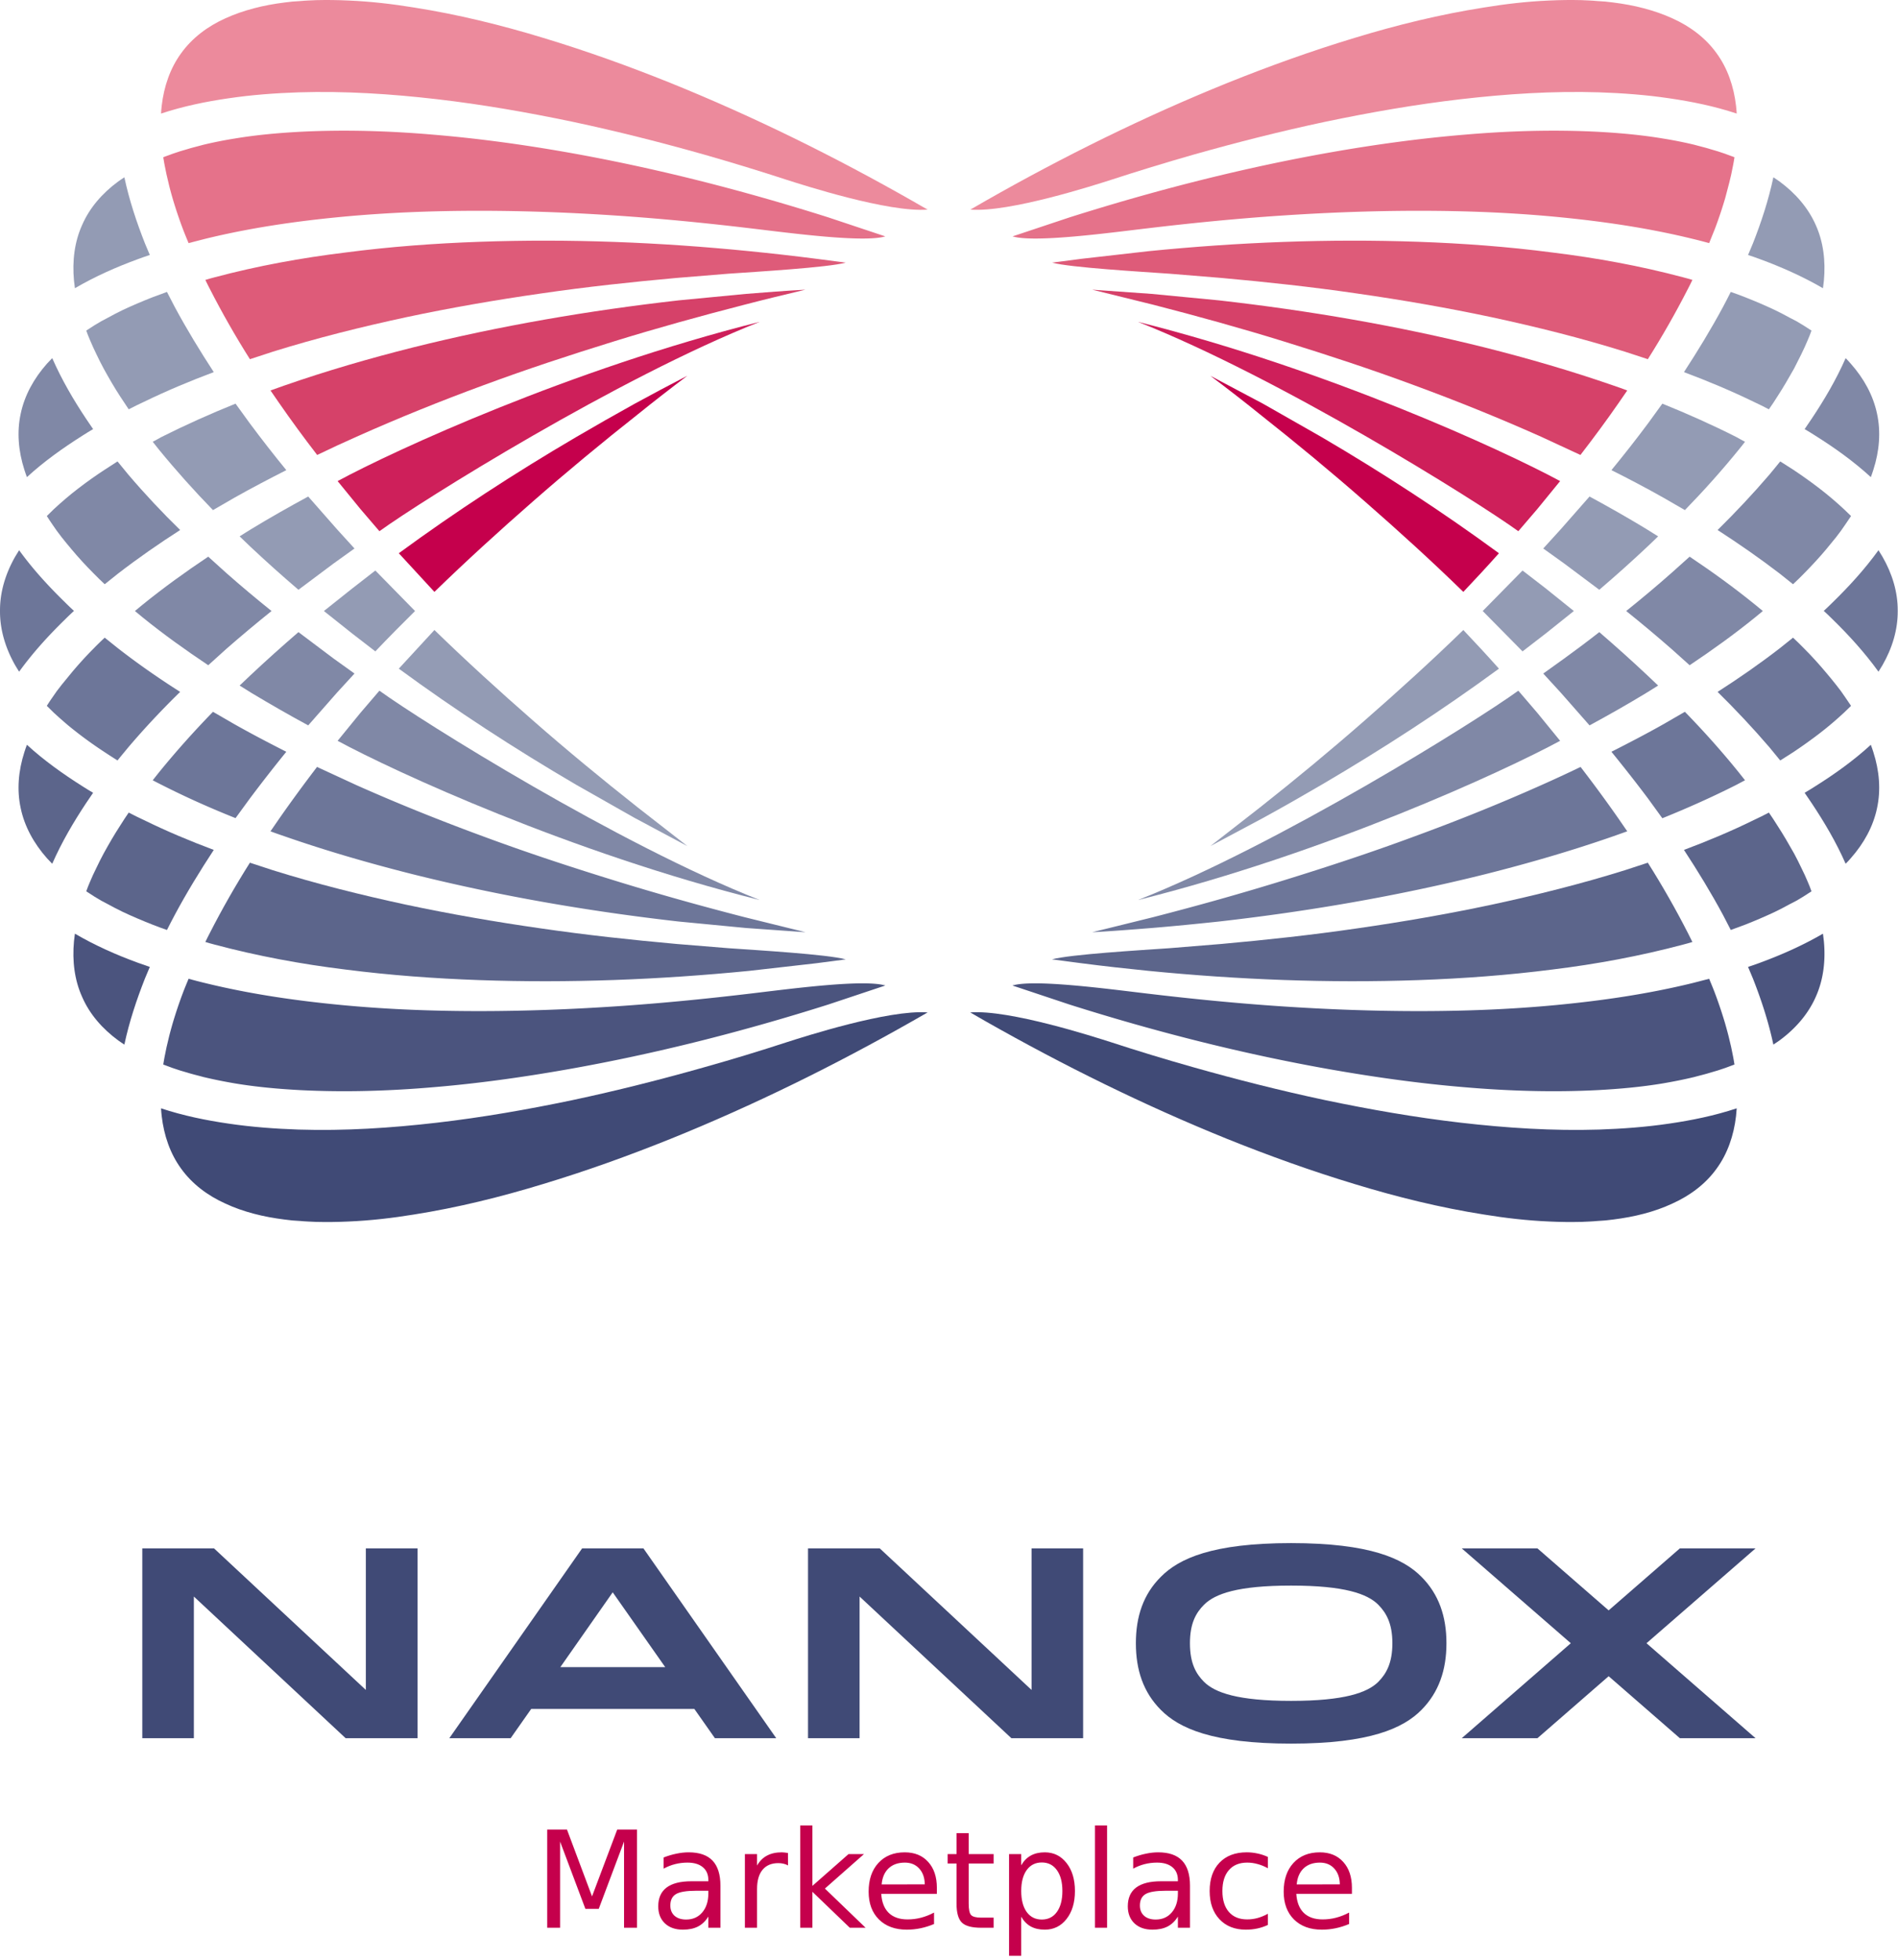 <svg xmlns="http://www.w3.org/2000/svg" width="543.95" height="561.56" viewBox="0 0 14392.02 14858" preserveAspectRatio="xMidYMid" fill-rule="evenodd" stroke-width="28.22" stroke-linejoin="round" xmlns:v="https://vecta.io/nano"><path d="M14390.02 4631c1-141-41-281-116-411-10-17-20-33-30-49-104 144-223 274-347 395-22 22-45 44-68 65 23 21 46 43 68 65 124 121 243 252 347 396l30-49c75-130 117-271 116-412zm-544 467c-52-62-108-124-166-182-27-28-55-55-84-82l-100 80c-154 119-311 228-472 331 136 134 267 273 393 420l82 100 99-63c69-46 135-93 200-143 32-25 64-50 94-76l46-40 44-40 54-52-42-62-34-49-37-48c-25-32-51-63-77-94z" fill="#6d7699"/><path d="M12833.02 2122c-23-7-47-14-71-20-323-86-656-147-992-188-336-44-675-69-1015-81-681-24-1365 3-2045 71l-510 58-222 29c134 37 678 69 891 84l392 32c344 31 687 68 1029 118 342 49 683 108 1022 180 339 73 676 157 1009 261l174 57c110-174 212-353 305-535 12-22 22-44 33-66zm-7311-47c213-15 757-47 891-84l-222-29c-170-22-340-41-510-58-680-68-1364-95-2045-71-340 12-679 37-1015 81-337 41-670 102-993 188-24 6-48 13-71 20 11 22 21 44 33 66 93 182 195 361 305 535l174-57c334-104 671-188 1010-261 339-72 680-131 1022-180 342-50 685-87 1029-118l392-32z" fill="#de5b79"/><path d="M973.02 5665c125-147 256-286 393-420-162-103-319-212-472-331l-100-80c-29 27-57 54-84 82-58 58-114 120-166 182l-77 94-37 48-34 49a1329.3 1329.3 0 0 0-41 62l53 52 44 40 46 40c30 26 62 51 94 76 65 50 131 97 200 142 33 22 66 43 99 64 27-34 55-67 82-100zm-480-969c22-22 45-44 68-65-23-21-46-43-68-65-124-121-244-251-348-395l-30 49c-74 130-116 270-115 411-1 141 41 282 115 412 10 17 20 33 30 49 104-144 224-275 348-396zm711 1161l-46 58c22 12 44 23 66 34 183 93 371 177 562 253l108-148c90-120 182-238 277-355-134-68-266-137-397-211l-159-92c-144 148-281 301-411 461zm909 355l-62 90c34 13 69 25 104 37 319 111 647 206 977 289 661 165 1336 281 2015 358l510 49 451 32-462-114c-334-86-667-179-996-281-330-102-658-210-982-330-324-119-646-248-963-389l-301-139c-100 131-197 263-291 398zm6631 741l-462 114c150-8 300-20 451-32 170-14 340-31 510-49 679-77 1354-193 2016-358 330-83 657-178 976-289l104-37-62-90c-94-135-191-267-292-398-99 48-199 94-300 139-316 141-638 270-963 389-324 120-652 228-982 330-329 102-662 195-996 281zm3475-1254c95 117 188 235 278 355l108 149c191-77 379-161 561-253l66-35-46-58c-129-160-266-313-410-461l-159 92c-131 74-264 143-398 211z" fill="#6d7699"/><path d="M13830.02 7135l-7-57c-155 90-316 161-479 221-29 11-59 21-89 31l37 88c63 160 118 327 155 501 16-11 32-21 47-32 121-89 217-200 274-329 58-128 76-273 62-423zm-748 961l70-26c-4-25-8-49-13-73l-12-59-14-59c-9-39-20-78-31-117a3351.2 3351.2 0 0 0-78-233c-14-37-29-73-44-109l-124 32c-343 84-690 134-1036 167-347 33-694 46-1041 46-346 0-693-13-1038-36s-688-57-1031-98c-303-36-850-109-1013-60l432 144c651 206 1315 375 1985 493 337 59 674 106 1011 134 337 29 675 39 1009 22 167-9 333-24 495-51 82-14 162-30 241-49 39-11 79-20 117-32l58-17zm-6801-481l432-144c-163-49-710 24-1013 60-343 41-686 75-1032 98-345 23-691 36-1037 36-347 0-694-13-1041-46s-693-83-1036-167c-42-10-83-21-124-32-15 36-30 72-44 109a3351.2 3351.2 0 0 0-78 233c-11 39-22 78-31 117l-14 59-12 59c-5 24-9 48-13 73l70 26 57 19 58 17c38 12 78 21 117 32 79 19 159 35 241 49 162 27 328 42 495 51 334 17 672 7 1009-22 337-28 674-75 1010-134 671-118 1335-287 1986-493z" fill="#4b547e"/><path d="M11830.02 3647c-433-234-1763-846-3201-1207 1072 423 2558 1351 2884 1587l144-168 173-212zm-8953 380c326-236 1811-1164 2883-1587-1438 361-2767 973-3200 1207l173 212z" fill="#ce1f5a"/><path d="M1099.02 7418c12-30 25-59 37-88l-89-31c-164-60-325-131-479-221l-7 57c-14 150 4 295 62 423 56 129 152 240 273 329 15 11 31 21 47 32 37-174 93-341 156-501z" fill="#4b547e"/><path d="M14233.02 3136c-29-138-99-266-199-379-12-14-25-28-39-42-72 164-162 316-258 460-17 26-35 52-53 78 27 16 54 32 80 49 148 93 291 195 422 315 7-18 13-37 19-55 46-143 58-288 28-426zm-435 568c-65-50-131-97-200-143l-99-63c-27 34-55 67-82 100-126 147-257 286-393 420 161 104 318 213 472 331l100 80c29-27 57-54 84-82 58-59 114-119 166-181l77-94 37-49 34-49 42-62-54-52-44-40-46-40c-30-26-62-51-94-76z" fill="#8088a6"/><path d="M13152.02 1192c-23-9-47-17-70-26l-57-19-58-17c-38-12-78-21-117-32-79-19-159-35-241-48-162-27-328-42-495-51-334-17-672-7-1009 22-337 28-674 74-1010 133-670 118-1334 288-1985 494l-432 144c163 49 710-24 1013-60 343-41 686-75 1031-98s691-36 1037-36c347 0 694 13 1041 46 346 33 693 83 1036 167 42 10 83 21 124 32l44-109a3351.2 3351.2 0 0 0 78-233l31-118 14-59 12-59c5-24 9-48 13-73zm-6439 600l-432-144c-651-206-1315-376-1985-494-336-59-673-105-1010-133-337-29-676-39-1010-22-167 9-333 24-495 51-82 13-162 29-241 48-39 11-79 20-117 32l-58 17-57 19c-23 9-47 17-70 26 4 25 8 49 13 73l12 59 14 59c9 40 20 79 31 118a3351.2 3351.2 0 0 0 78 233c14 37 29 73 44 109l124-32c343-84 689-134 1036-167 348-33 695-46 1042-46 346 0 692 13 1037 36s688 57 1031 98c303 36 850 109 1013 60z" fill="#e5728a"/><path d="M1366.02 4018c-137-134-268-273-393-420l-82-100-99 64c-69 45-135 92-200 142-32 25-64 50-94 76l-46 40-44 40-53 52c13 21 27 41 41 62l34 49 37 49c25 32 51 63 77 94 52 62 108 123 166 181 27 28 55 55 84 82 33-27 66-53 100-80 153-118 310-227 472-331zm-740-716c26-17 53-33 80-49l-53-78c-96-144-185-296-257-460-14 14-27 28-40 42-100 113-170 241-199 379-30 138-18 283 28 426 6 18 12 37 19 55 131-120 275-222 422-315zm454 1283c-19 15-38 31-57 47l57 47c159 129 327 249 499 364l135-122c113-99 228-195 345-289-117-94-232-190-345-290l-135-122c-172 115-340 236-499 365zm816 537l-79 75 93 58c140 84 283 166 427 244l219-249 132-144-159-114-266-200c-125 108-248 218-367 330zm837 282l-173 212c433 234 1762 847 3201 1207-1073-422-2558-1351-2884-1587zm8780-168c-326 236-1812 1164-2884 1587 1438-360 2768-973 3201-1207l-173-212zm189-130l132 144 219 249c144-78 287-159 427-244 32-19 62-39 93-58l-79-75c-119-112-242-222-367-330-88 69-176 135-266 200zm629-474c117 94 232 190 345 289l136 122c172-115 339-235 498-364 19-15 38-31 57-47l-57-47c-159-129-326-250-498-365l-136 122c-113 100-228 196-345 290z" fill="#8088a6"/><path d="M13169.02 8402c-169 56-341 91-513 116-176 26-353 39-530 45-352 11-702-12-1049-52-346-40-688-100-1028-171-339-72-674-157-1006-251-209-59-416-122-621-189-123-39-769-248-1065-225l111 64c595 338 1209 641 1840 896 316 127 636 242 960 340 324 99 652 180 983 232 165 27 331 46 495 53 83 4 165 5 246 3 40-2 81-3 121-7l60-4 60-7c79-10 157-24 232-44 76-20 148-45 216-77 136-61 253-150 335-264 83-113 131-252 148-400l5-58zm-6247-663l112-64c-297-23-943 186-1066 225-205 67-412 130-622 189-332 94-667 179-1006 251-340 71-682 131-1028 171s-696 63-1048 52c-177-6-354-19-530-45-172-25-344-60-513-116 1 19 3 39 5 58 17 148 65 287 148 400 82 114 199 203 335 264 68 32 140 57 216 77 75 20 153 34 232 44l60 7 60 4c40 4 81 5 121 7 81 2 163 1 246-3 164-7 330-26 495-53 330-52 658-133 982-232 324-98 644-213 960-340 632-255 1246-558 1841-896z" fill="#404a76"/><path d="M11366.02 4194c-431-316-880-608-1342-879l-446-254-400-212c128 96 253 193 377 293 271 214 537 434 796 661 254 222 504 449 745 684 92-97 182-194 270-293zm-6531-1052c124-100 249-197 376-293-134 69-267 140-399 212-150 83-299 168-446 254-462 271-911 563-1342 879l270 293c242-235 491-462 745-684 259-227 525-447 796-661z" fill="#c5004c"/><path d="M13768.02 1705c-57-129-153-240-274-329-15-11-31-21-47-32-37 174-92 341-155 501-12 30-25 59-37 88 30 10 60 20 89 31 163 60 324 131 479 221 2-19 5-38 7-57 14-150-4-295-62-423zm-308 646c-74-35-149-67-225-97-37-15-74-28-111-41-19 38-39 76-59 114-91 169-191 333-296 494 179 67 356 141 529 225 39 18 77 37 115 57 23-32 44-65 65-98 45-69 86-140 126-211l55-109 26-55 24-55c10-23 19-46 27-69l-62-40-52-31-54-28c-35-20-72-38-108-56z" fill="#939bb4"/><path d="M13169.02 861c-1-19-3-39-5-58-17-148-65-287-148-400-82-114-199-203-335-264-68-31-140-56-216-76-75-20-153-34-232-44l-60-7-60-4c-40-4-81-5-121-7-81-2-163-1-246 3-164 7-330 26-494 53-331 52-659 132-983 231-324 98-644 213-960 340-631 255-1245 558-1840 897l-111 64c296 23 942-186 1065-225 205-67 412-130 621-190 332-94 667-179 1006-251 340-71 682-131 1028-171s696-63 1048-52c177 6 354 19 530 45 172 25 344 60 513 116zm-6135 728c-38-21-75-43-112-64-595-339-1209-642-1840-897-316-127-636-242-960-340-324-99-652-179-982-231-165-27-331-46-496-53-83-4-165-5-246-3-40 2-81 3-121 7l-60 4-60 7c-79 10-157 24-232 44-76 20-148 45-216 76-136 61-253 150-335 264-83 113-131 252-148 400-2 19-4 39-5 58 169-56 341-91 513-116 176-26 353-39 530-45 352-11 703 12 1049 52s688 100 1028 171c339 72 674 157 1006 251 209 60 416 123 621 190 123 39 769 248 1066 225z" fill="#ec8a9c"/><path d="M1266.02 2213l-111 41c-76 30-152 62-226 97-36 18-73 36-108 56l-53 28-52 31c-21 13-42 27-62 40 8 23 17 46 27 69l24 55 26 55c17 37 36 73 55 109 39 71 80 142 125 211l65 98c38-20 77-39 116-57 173-84 350-158 529-225-105-161-205-325-296-494l-59-114zm-219-249c29-11 59-21 89-31l-37-88c-63-160-119-327-156-501-16 11-32 21-47 32-121 89-217 200-273 329-58 128-76 273-62 423 2 19 5 38 7 57 154-90 315-161 479-221zm177 1349c-22 13-44 24-66 36l46 58c130 159 267 312 411 460l159-92c131-74 263-143 397-211-95-116-187-234-277-355l-108-149c-191 77-379 161-562 253zm686 695c-32 19-62 39-93 58l79 76c119 112 242 222 367 329l266-199 159-114-132-145-219-249c-144 78-287 159-427 244zm761 453l-215 171 215 171 175 135c99-104 199-205 301-306l-301-307-175 136zm623 315l-270 293c431 316 880 608 1343 879l446 253 399 213-376-293c-271-214-538-434-797-661-254-222-503-449-745-684zm6260 1345l-376 293 399-213c150-82 299-167 446-253 462-271 912-563 1343-879-88-99-178-196-270-293-242 235-492 462-746 684-259 227-525 447-796 661zm1689-1489l302 306 175-135 214-171-214-172-175-135-302 307zm618-360l266 199c125-107 248-217 367-329 27-25 53-51 79-76l-93-58c-140-85-283-166-427-244l-219 249-132 145zm358-708c134 67 267 137 398 211l159 92c144-148 281-301 410-460 16-19 31-39 46-58-22-12-44-23-66-36-182-92-370-176-561-253l-108 149c-90 121-183 239-278 355z" fill="#939bb4"/><path d="M14205.02 5701c-6-18-12-37-19-55-131 120-274 222-422 315-26 17-53 33-80 49l53 78c96 144 186 296 258 460 14-14 27-28 39-42 100-113 170-241 199-379 30-138 18-283-28-426zm-520 932l-26-54c-17-37-36-73-55-109-40-71-81-142-126-211-21-34-43-67-65-99-38 20-76 39-115 57-173 85-350 159-529 226 105 160 205 324 296 493l59 114 111-41c76-30 151-62 225-97 36-18 73-36 108-56l54-28 52-31c21-13 42-27 62-40-8-23-17-46-27-69zm-885 442c-93-182-195-361-305-535l-174 57c-333 104-670 188-1009 261-339 72-680 131-1022 180-342 50-685 87-1029 118l-392 32c-214 15-758 47-892 85l222 29c170 22 340 41 510 58 681 67 1365 94 2046 70 340-12 679-37 1015-80 336-41 669-103 992-189 24-6 48-13 71-20l-33-66zm-6609 227l222-29c-134-38-678-70-891-85l-392-32c-344-31-687-68-1029-118-343-49-684-108-1023-180-339-73-676-157-1009-261l-174-57c-110 174-212 353-305 535-12 22-22 44-33 66 24 7 47 14 71 20 323 86 656 148 992 189 336 43 675 68 1015 80 682 24 1366-3 2046-70l510-58z" fill="#5c658b"/><path d="M12339.02 2960c-34-13-69-25-104-37-320-111-647-206-977-289-661-165-1336-280-2015-357l-510-49-451-32 462 114c334 86 667 178 996 280 330 102 658 210 982 330 324 119 646 249 962 390l300 139c101-131 199-263 293-399l62-90zm-6694-650c153-40 308-77 462-114-150 8-300 20-451 32l-510 49c-679 77-1354 192-2015 357-330 83-657 178-976 289l-104 37 62 90c94 136 191 268 292 399 99-48 199-94 300-139 316-141 638-271 962-390 324-120 652-228 982-330 329-102 662-194 996-280z" fill="#d64169"/><path d="M1325.02 6936c91-170 191-333 296-493-179-67-356-141-529-226-39-18-78-37-116-57-22 32-44 65-65 99-45 69-86 140-125 211-19 36-38 72-55 109l-26 54-24 55c-10 23-19 46-27 69l62 40 52 31 53 28c35 20 72 38 108 56 74 35 150 67 226 97 37 15 74 28 111 41 19-38 39-76 59-114zm-672-848c17-26 35-52 53-78-27-16-54-32-80-49-147-93-291-195-422-315-7 18-13 37-19 55-46 143-58 288-28 426 29 138 99 266 199 379l40 42c72-164 161-315 257-460z" fill="#5c658b"/><path d="M12485.01 12457l827-719h-574l-540 470-540-470h-574l827 719-827 720h574l540-470 540 470h574zm-1707 506c133-134 190-304 190-506s-57-371-190-504c-137-138-390-255-988-255s-850 117-987 255c-134 133-190 302-190 504s56 372 190 506c137 138 389 255 987 255s851-117 988-255zm-220-506c0 152-47 232-107 293-83 82-257 144-661 144s-577-62-660-144c-61-61-107-141-107-293 0-151 46-231 107-292 83-83 256-145 660-145s578 62 661 145c60 61 107 141 107 292zm-2736 720h391v-1439h-391v1073l-1151-1073h-544v1439h391v-1074l1151 1074zm-2401 0h465l-1007-1439h-465l-1007 1439h465l156-222h1237zm-377-539h-795l397-567zm-2270 539h392v-1439h-392v1073l-1151-1073h-544v1439h391v-1074l1151 1074z" fill="#404a76"/><path d="M4149.22 13869.69h150.06l189.94 506.51 190.94-506.51h150.06V14614H4732v-653.58l-191.94 510.5h-101.2l-191.94-510.5V14614h-97.71zm1130.67 463.64q-111.17 0-154.05 25.42-42.87 25.42-42.87 86.74 0 48.86 31.91 77.77 32.4 28.42 87.74 28.42 76.28 0 122.14-53.84 46.36-54.34 46.36-144.08v-20.44zm182.96-37.89V14614h-91.73v-84.75q-31.41 50.85-78.27 75.28-46.86 23.93-114.66 23.93-85.75 0-136.6-47.86-50.35-48.36-50.35-129.12 0-94.22 62.82-142.08 63.31-47.86 188.45-47.86h128.62v-8.97q0-63.31-41.88-97.71-41.38-34.9-116.66-34.9-47.86 0-93.23 11.47-45.37 11.47-87.24 34.4v-84.75q50.35-19.44 97.71-28.92 47.36-9.97 92.23-9.97 121.14 0 180.97 62.82 59.82 62.81 59.82 190.44zm512.5-154.05q-15.45-8.97-33.9-12.96-17.95-4.49-39.88-4.49-77.77 0-119.65 50.85-41.38 50.35-41.38 145.07V14614h-92.23v-558.36h92.23v86.74q28.92-50.85 75.28-75.28 46.36-24.93 112.67-24.93 9.47 0 20.94 1.5 11.47 1 25.43 3.49zm92.73-303.11h92.23v458.15l273.7-240.79h117.16l-296.13 261.23 308.59 297.13h-119.65l-283.67-272.7v272.7h-92.23zm1035.95 473.61v44.87h-421.76q5.98 94.72 56.83 144.58 51.35 49.35 142.58 49.35 52.84 0 102.2-12.96 49.85-12.96 98.71-38.89v86.74q-49.35 20.94-101.2 31.91-51.85 10.97-105.19 10.97-133.61 0-211.88-77.77-77.77-77.77-77.77-210.38 0-137.1 73.78-217.36 74.28-80.76 199.91-80.76 112.67 0 177.98 72.79 65.81 72.29 65.81 196.92zm-91.73-26.92q-1-75.28-42.38-120.15-40.88-44.87-108.68-44.87-76.77 0-123.14 43.37-45.87 43.37-52.84 122.14zm333.02-387.86v158.53h188.94v71.29h-188.94v303.11q0 68.3 18.45 87.74 18.94 19.44 76.28 19.44h94.22v76.77h-94.22q-106.19 0-146.57-39.38-40.38-39.88-40.38-144.58v-303.11h-67.3v-71.29h67.3v-158.53zm398.33 633.14v296.13h-92.23v-770.74h92.23v84.75q28.92-49.85 72.79-73.78 44.37-24.43 105.69-24.43 101.7 0 165.01 80.76 63.81 80.76 63.81 212.38 0 131.61-63.81 212.38-63.31 80.76-165.01 80.76-61.32 0-105.69-23.93-43.87-24.43-72.79-74.28zm312.08-194.93q0-101.2-41.88-158.53-41.38-57.83-114.16-57.83-72.79 0-114.66 57.83-41.38 57.33-41.38 158.53 0 101.2 41.38 159.03 41.88 57.33 114.66 57.33 72.79 0 114.16-57.33 41.88-57.83 41.88-159.03zm247.28-497.04h91.73V14614h-91.73zm537.42 495.05q-111.17 0-154.05 25.42-42.87 25.42-42.87 86.74 0 48.86 31.91 77.77 32.41 28.42 87.74 28.42 76.28 0 122.14-53.84 46.36-54.34 46.36-144.08v-20.44zm182.96-37.89V14614h-91.73v-84.75q-31.41 50.85-78.27 75.28-46.86 23.93-114.66 23.93-85.75 0-136.6-47.86-50.35-48.36-50.35-129.12 0-94.22 62.82-142.08 63.31-47.86 188.45-47.86h128.62v-8.97q0-63.31-41.88-97.71-41.38-34.9-116.66-34.9-47.86 0-93.23 11.47-45.37 11.47-87.24 34.4v-84.75q50.35-19.44 97.71-28.92 47.36-9.97 92.23-9.97 121.14 0 180.97 62.82 59.82 62.81 59.82 190.44zm590.77-218.36v85.75q-38.89-21.44-78.27-31.91-38.89-10.97-78.77-10.97-89.24 0-138.59 56.83-49.35 56.33-49.35 158.53 0 102.2 49.35 159.03 49.35 56.33 138.59 56.33 39.88 0 78.77-10.47 39.38-10.97 78.27-32.4v84.75q-38.39 17.95-79.77 26.92-40.88 8.97-87.24 8.97-126.13 0-200.41-79.27-74.28-79.27-74.28-213.87 0-136.6 74.78-214.87 75.28-78.27 205.9-78.27 42.38 0 82.76 8.97 40.38 8.47 78.27 25.92zm637.13 234.81v44.87h-421.76q5.98 94.72 56.83 144.58 51.35 49.35 142.58 49.35 52.84 0 102.2-12.96 49.85-12.96 98.71-38.89v86.74q-49.35 20.94-101.2 31.91-51.85 10.97-105.19 10.97-133.61 0-211.88-77.77-77.77-77.77-77.77-210.38 0-137.1 73.78-217.36 74.28-80.76 199.91-80.76 112.67 0 177.98 72.79 65.81 72.29 65.81 196.92zm-91.73-26.92q-1-75.28-42.37-120.15-40.88-44.87-108.68-44.87-76.77 0-123.14 43.37-45.86 43.37-52.84 122.14z" fill="#c5004c"/></svg>
